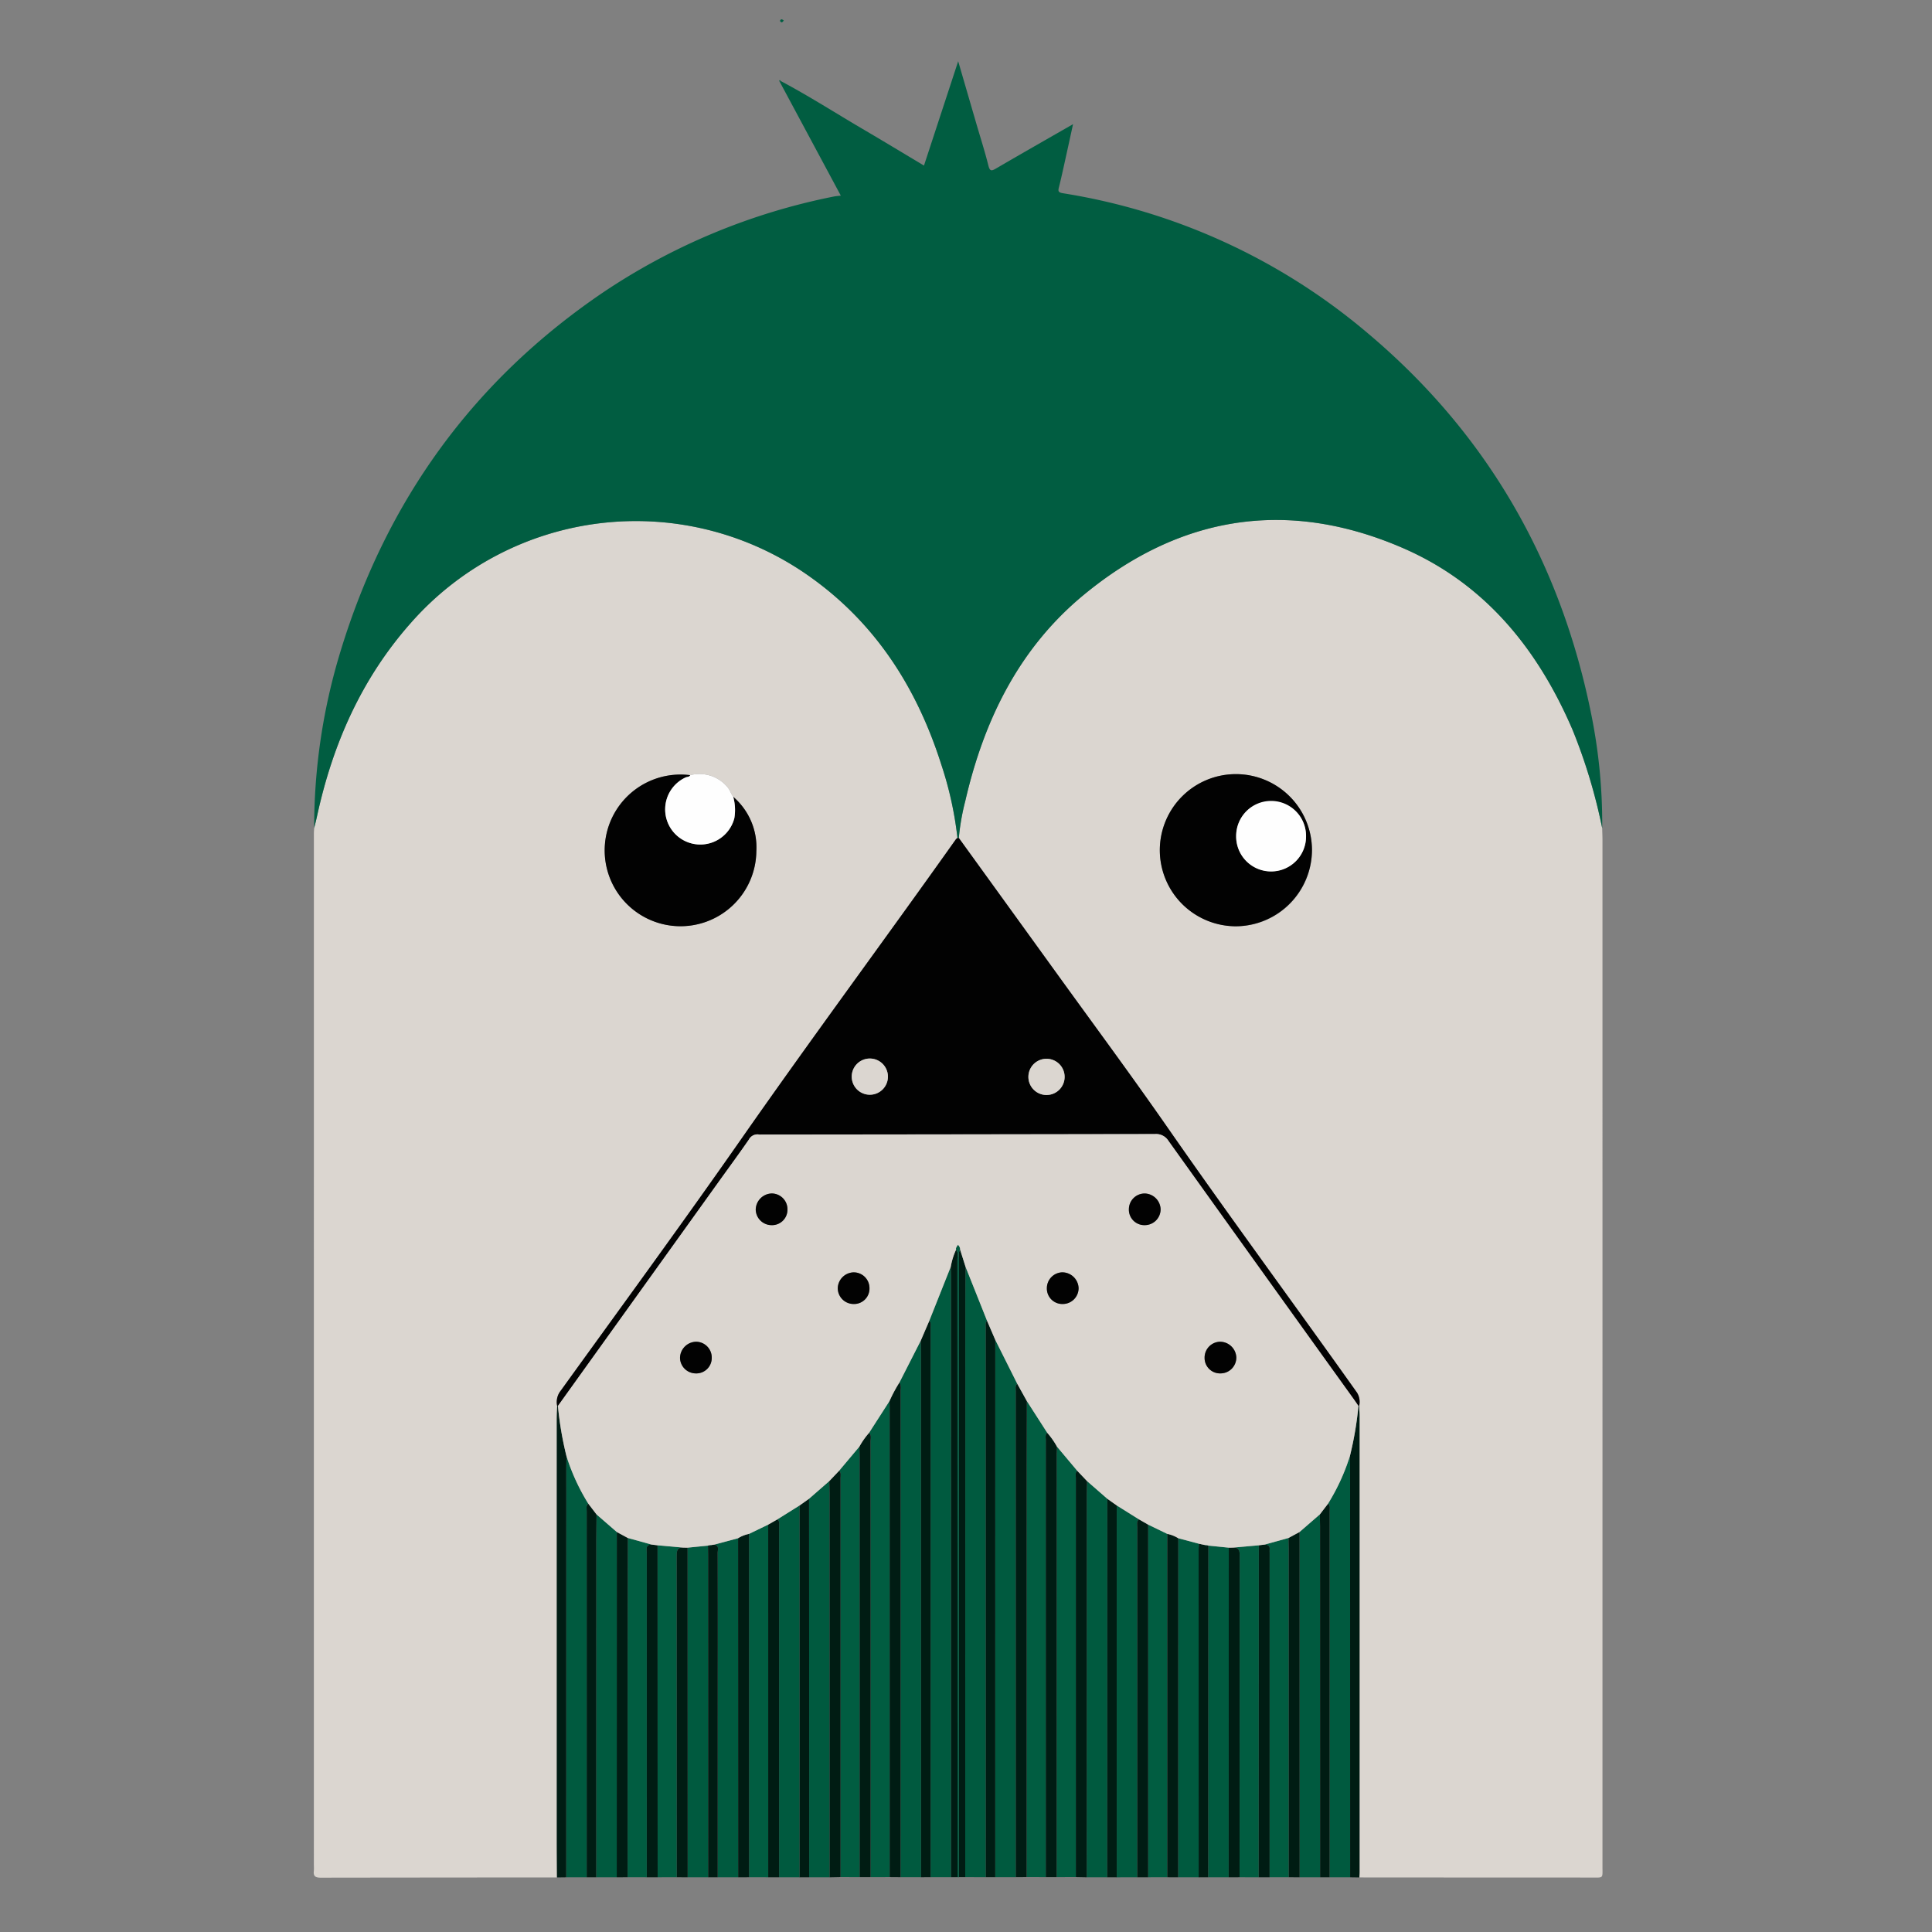 <svg id="Layer_1" data-name="Layer 1" xmlns="http://www.w3.org/2000/svg" viewBox="0 0 300 300"><rect x="0" y="0" width="300" height="300" fill="#808080" stroke="none"/><defs><style>.cls-1{fill:#015e42;}.cls-2{fill:#dbd6d0;}.cls-3{fill:#015d41;}.cls-4{fill:#005a3f;}.cls-5{fill:#001c13;}.cls-6{fill:#020202;}.cls-7{fill:#fefefe;}</style></defs><path class="cls-1" d="M121.428,3.479c-.215-.055-.408-.184-.23-.394.162-.191.36-.02.51.122C121.619,3.3,121.525,3.391,121.428,3.479Z"/><path class="cls-2" d="M248.786,128.595c.016.651.045,1.302.045,1.953q.003,79.618-0,159.236c-0,1.97.213,1.765-1.765,1.765q-17.992-.002-35.984-.017c.009-.285.026-.571.026-.856q.002-35.386-.001-70.771c-0-.53-.036-1.06-.055-1.59a2.741,2.741,0,0,0-.344-2.074c-9.745-13.724-19.752-27.26-29.36-41.083-5.676-8.167-11.601-16.161-17.422-24.227q-7.514-10.412-15.045-20.813a36.257,36.257,0,0,1,1.013-5.767c2.886-12.513,8.328-23.675,18.369-31.963,14.937-12.329,31.622-15.038,49.502-7.318,12.784,5.52,20.997,15.653,26.411,28.241A85.843,85.843,0,0,1,248.786,128.595Zm-56.874,15.237a11.813,11.813,0,1,0-11.813-11.875A11.907,11.907,0,0,0,191.912,143.832Z"/><path class="cls-2" d="M86.489,291.532q-18.359.01-36.719.034c-.8.002-1.135-.244-1.037-1.047a7.127,7.127,0,0,0,.005-.856q-.001-80.109.001-160.218c0-.284.029-.568.045-.852.151-.629.314-1.255.452-1.887,2.431-11.176,6.901-21.336,14.572-29.992a46.541,46.541,0,0,1,61.664-7.367c10.445,7.305,16.918,17.461,20.719,29.455a55.654,55.654,0,0,1,2.482,11.308,1.729,1.729,0,0,0-.263.244c-11.04,15.564-22.407,30.892-33.331,46.542-9.167,13.133-18.639,26.054-28.007,39.046a2.81,2.81,0,0,0-.554,2.374c-.019.734-.055,1.468-.055,2.202q-.004,32.631-.001,65.261C86.463,287.696,86.48,289.614,86.489,291.532Zm20.695-171.162a11.771,11.771,0,1,0,10.261,11.804,10.33,10.33,0,0,0-3.591-8.445c-.359-.479-.507-1.065-.92-1.536A5.658,5.658,0,0,0,107.183,120.369Z"/><path class="cls-3" d="M148.673,130.109a55.679,55.679,0,0,0-2.483-11.308c-3.8-11.994-10.274-22.15-20.719-29.455A46.541,46.541,0,0,0,63.808,96.712c-7.671,8.656-12.141,18.816-14.572,29.992-.137.632-.301,1.258-.452,1.887a93.511,93.511,0,0,1,4.13-27.58C60.043,77.684,73.537,58.993,93.806,45.3a98.735,98.735,0,0,1,35.667-14.783c.312-.065.634-.083,1.088-.14l-9.47-17.651a.747.747,0,0,0,.145-.142c4.346,2.303,8.484,4.96,12.723,7.447,3.151,1.849,6.276,3.742,9.516,5.677,1.757-5.359,3.483-10.623,5.312-16.2.993,3.416,1.899,6.532,2.806,9.646.634,2.177,1.329,4.34,1.879,6.538.229.917.485.884,1.192.471,3.893-2.272,7.81-4.501,11.958-6.882-.498,2.274-.941,4.314-1.393,6.351-.256,1.153-.507,2.307-.8,3.451-.15.586-.106.803.617.922a96.566,96.566,0,0,1,47.332,21.73c18.453,15.524,29.838,35.296,34.648,58.873a85.238,85.238,0,0,1,1.762,17.985,85.842,85.842,0,0,0-4.609-15.284c-5.414-12.588-13.628-22.721-26.411-28.241-17.88-7.72-34.565-5.011-49.502,7.318-10.041,8.288-15.483,19.45-18.369,31.963a36.229,36.229,0,0,0-1.012,5.767A.381.381,0,0,1,148.673,130.109Z"/><path class="cls-4" d="M153.07,291.495l-3.19-.005q.005-44.82.012-89.64c0-1.714.024-3.427.037-5.141q1.669,4.186,3.338,8.372c-.301.302-.204.688-.204,1.044Q153.062,248.81,153.07,291.495Z"/><path class="cls-4" d="M147.685,291.494q-1.589.003-3.178.006.002-42.626,0-85.252c-0-.394.123-.823-.201-1.166q1.665-4.188,3.329-8.376c.015.529.043,1.058.043,1.587Q147.684,244.893,147.685,291.494Z"/><path class="cls-4" d="M157.729,291.492q-1.593.002-3.186.005.002-41.719.004-83.439,1.707,3.409,3.414,6.819c-.374.32-.236.757-.236,1.147Q157.721,253.757,157.729,291.492Z"/><path class="cls-4" d="M143.022,291.5q-1.588-.002-3.176-.005.003-37.833.002-75.667a1.922,1.922,0,0,0-.162-1.19q1.641-3.221,3.281-6.442c.017.57.048,1.14.048,1.71Q143.021,250.704,143.022,291.5Z"/><path class="cls-3" d="M162.391,291.486q-1.486-.003-2.972-.006.003-31.638.007-63.276c.001-3.549.016-7.098.024-10.647l3.161,4.919c-.354.331-.22.764-.22,1.155Q162.384,257.559,162.391,291.486Z"/><path class="cls-3" d="M138.148,291.483q-1.482.003-2.963.005.001-33.806-.007-67.611c-0-.468.178-.985-.217-1.4q1.581-2.46,3.162-4.921c.008.448.023.897.023,1.345Q138.148,255.192,138.148,291.483Z"/><path class="cls-4" d="M209.646,291.513q-1.589.001-3.178.001.003-28.444.002-56.888c-0-.389.142-.828-.249-1.139a32.455,32.455,0,0,0,3.388-7.376c.01.407.029.813.029,1.22Q209.643,259.422,209.646,291.513Z"/><path class="cls-4" d="M91.102,291.514q-1.589-.001-3.178-.001.003-31.662.008-63.323c0-.692.02-1.384.03-2.076a32.359,32.359,0,0,0,3.389,7.374c-.393.31-.251.75-.251,1.138Q91.095,263.07,91.102,291.514Z"/><path class="cls-3" d="M167.055,291.48l-2.975.007q.004-32.631.01-65.263c0-.53.023-1.06.036-1.59l3.138,3.735c-.34.338-.209.77-.209,1.163Q167.048,260.506,167.055,291.48Z"/><path class="cls-3" d="M133.485,291.49q-1.484-.005-2.968-.011.003-30.974-.001-61.948c-0-.393.131-.825-.209-1.163l3.137-3.734c.013.53.036,1.06.036,1.59Q133.485,258.857,133.485,291.49Z"/><path class="cls-4" d="M171.926,291.514l-3.176-.001q.003-29.845.008-59.689c0-.611.032-1.222.048-1.832q1.568,1.368,3.136,2.735Q171.934,262.121,171.926,291.514Z"/><path class="cls-4" d="M128.822,291.514q-1.588 0-3.177.001.003-6.417.006-12.833-.008-22.977-.021-45.955l3.135-2.734c.017.611.048,1.222.048,1.832Q128.821,261.669,128.822,291.514Z"/><path class="cls-4" d="M176.59,291.511q-1.59.003-3.18.006-.002-28.876-.004-57.751l3.442,2.156c-.413.353-.256.834-.256,1.263Q176.583,264.347,176.59,291.511Z"/><path class="cls-4" d="M124.16,291.516l-3.18-.006q.003-27.164-.001-54.327c-0-.428.159-.909-.256-1.262q1.721-1.078,3.442-2.157Z"/><path class="cls-4" d="M204.986,291.515q-1.59-.002-3.18-.004-.005-26.812-.011-53.623,1.574-1.364,3.147-2.729c.012.611.034,1.222.035,1.832Q204.983,264.253,204.986,291.515Z"/><path class="cls-4" d="M95.765,291.511l-3.18.004q.003-26.284.009-52.569c0-1.263.023-2.526.035-3.789q1.573,1.366,3.146,2.731Q95.77,264.7,95.765,291.511Z"/><path class="cls-4" d="M114.621,291.512l-3.177.003q.004-15.526.007-31.051.002-9.658-.012-19.315c-.001-.468.29-1.115-.503-1.306l3.672-.986Z"/><path class="cls-4" d="M186.128,291.515q-1.59-.002-3.179-.003.008-26.327.015-52.654,1.601.426,3.203.852c-.015.325-.044.65-.044.976Q186.123,266.101,186.128,291.515Z"/><path class="cls-4" d="M190.789,291.512l-3.179.002q.003-2.692.007-5.384.01-23.064.019-46.127,1.584.16,3.169.319Z"/><path class="cls-4" d="M109.961,291.514l-3.179-.002q-.007-25.595-.013-51.189,1.584-.159,3.167-.319c.006.612.018,1.223.018,1.835Q109.958,266.677,109.961,291.514Z"/><path class="cls-3" d="M181.254,291.507l-2.97.001q.001-27.382.002-54.763,1.485.718,2.969,1.437Q181.255,264.845,181.254,291.507Z"/><path class="cls-3" d="M119.286,291.508q-1.485-.001-2.97-.001-.001-26.662-.003-53.324,1.485-.719,2.97-1.438Q119.285,264.127,119.286,291.508Z"/><path class="cls-3" d="M200.117,291.506q-1.488.001-2.975.002.003-25.172.006-50.345c0-.204-.019-.409.001-.611.056-.571-.313-.677-.754-.714q1.843-.512,3.686-1.023c.011.57.03,1.14.03,1.711Q200.116,266.016,200.117,291.506Z"/><path class="cls-3" d="M100.429,291.508q-1.487-.001-2.974-.002.002-17.36.006-34.719.005-8.985.03-17.97,1.842.511,3.683,1.021c-1.003.017-.743.772-.743,1.328Q100.421,266.337,100.429,291.508Z"/><path class="cls-3" d="M105.088,291.506q-1.485.002-2.97.003-.007-25.778-.015-51.557,1.998.18,3.997.36c-.994-.052-1.03.564-1.029,1.338Q105.096,266.578,105.088,291.506Z"/><path class="cls-3" d="M195.453,291.51q-1.485-.001-2.969-.003.003-24.929.017-49.857c.001-.775-.038-1.389-1.03-1.336l3.999-.361Q195.461,265.731,195.453,291.51Z"/><path class="cls-5" d="M138.148,291.483q-.001-36.291-.002-72.582c0-.448-.015-.897-.023-1.345a22.154,22.154,0,0,1,1.563-2.918,1.924,1.924,0,0,1,.162,1.19q.003,37.834-.002,75.667Q138.997,291.489,138.148,291.483Z"/><path class="cls-5" d="M159.45,217.557c-.008,3.549-.023,7.098-.024,10.647q-.006,31.638-.007,63.276-.845.006-1.69.011-.005-37.734-.004-75.469c0-.39-.137-.826.236-1.147Q158.706,216.217,159.45,217.557Z"/><path class="cls-5" d="M154.548,208.057q-.002,41.719-.005,83.439-.737-.001-1.474-.001-.005-42.685-.007-85.369c0-.356-.097-.742.204-1.044Q153.907,206.57,154.548,208.057Z"/><path class="cls-5" d="M143.022,291.5q-.003-40.797-.007-81.594c-0-.57-.031-1.14-.048-1.71q.669-1.558,1.339-3.116c.324.344.201.773.201,1.167q.006,42.626,0,85.252Q143.764,291.5,143.022,291.5Z"/><path class="cls-5" d="M133.485,291.49q-.001-32.633-.004-65.265c-0-.53-.023-1.06-.036-1.59a11.809,11.809,0,0,1,1.516-2.157c.395.415.216.932.217,1.4q.013,33.806.007,67.611Z"/><path class="cls-5" d="M164.126,224.634c-.012.53-.035,1.06-.036,1.59q-.007,32.631-.01,65.263l-1.689-.001q-.003-33.927-0-67.854c0-.391-.134-.824.22-1.155A11.892,11.892,0,0,1,164.126,224.634Z"/><path class="cls-5" d="M128.822,291.514q-.003-29.845-.008-59.689c-0-.611-.031-1.222-.048-1.832l1.543-1.624c.34.338.209.77.209,1.163q.007,30.974.001,61.948Q129.67,291.496,128.822,291.514Z"/><path class="cls-5" d="M168.806,229.992c-.017.611-.048,1.222-.048,1.832q-.007,29.845-.008,59.689l-1.694-.033q-.003-30.974-.001-61.949c0-.393-.131-.825.209-1.163Q168.035,229.18,168.806,229.992Z"/><path class="cls-5" d="M87.963,226.114c-.011.692-.03,1.384-.03,2.076q-.006,31.662-.008,63.323l-1.436.019c-.009-1.918-.026-3.836-.026-5.753q-.003-32.631.001-65.261c0-.734.036-1.468.055-2.202l.116-0A53.134,53.134,0,0,0,87.963,226.114Z"/><path class="cls-5" d="M209.646,291.513q-.003-32.091-.008-64.181c-0-.407-.019-.813-.029-1.22a52.976,52.976,0,0,0,1.327-7.797l.116.001c.019.53.055,1.06.055,1.59q.004,35.386.001,70.771c0,.285-.017.571-.026.856Q210.364,291.522,209.646,291.513Z"/><path class="cls-5" d="M119.286,291.508q-.001-27.382-.002-54.764l1.439-.824c.414.353.256.834.256,1.262q.009,27.164.001,54.327Z"/><path class="cls-5" d="M178.287,236.745q-.001,27.382-.002,54.763l-1.695.002q-.002-27.163.003-54.327c0-.428-.157-.909.256-1.263Z"/><path class="cls-5" d="M147.685,291.494q-.003-46.601-.007-93.202c-0-.529-.028-1.058-.043-1.587a10.72,10.72,0,0,1,.823-2.655c.387.466.206,1.02.206,1.531q.018,47.955.016,95.911Z"/><path class="cls-5" d="M149.929,196.709c-.013,1.714-.037,3.427-.037,5.141q-.009,44.82-.012,89.64-.492-0-.984-0.0.001-47.94.01-95.879c0-.514-.17-1.065.189-1.541Z"/><path class="cls-5" d="M200.117,291.506q-.002-25.49-.006-50.981c-0-.57-.02-1.14-.031-1.71q.857-.463,1.715-.927.005,26.812.011,53.623Q200.961,291.509,200.117,291.506Z"/><path class="cls-5" d="M97.49,238.817q-.015,8.985-.03,17.97-.009,17.36-.006,34.719-.845.003-1.689.005.005-26.811.01-53.622Z"/><path class="cls-5" d="M181.254,291.507q.001-26.663.001-53.325a5.063,5.063,0,0,1,1.708.676q-.008,26.327-.015,52.654Z"/><path class="cls-5" d="M116.314,238.183q.001,26.662.003,53.324-.848.002-1.695.005-.007-26.328-.013-52.655A5.049,5.049,0,0,1,116.314,238.183Z"/><path class="cls-5" d="M102.103,239.953q.007,25.778.015,51.557-.845-.001-1.689-.002-.003-25.171.001-50.341c0-.556-.259-1.31.744-1.328Z"/><path class="cls-5" d="M195.453,291.51q.008-25.779.017-51.557l.925-.114c.442.037.81.144.754.714-.02.202-.001.407-.001.611q-.003,25.172-.006,50.345Z"/><path class="cls-5" d="M191.47,240.313c.992-.052,1.031.562,1.03,1.337q-.026,24.928-.017,49.857l-1.694.006q.007-25.595.015-51.189Z"/><path class="cls-5" d="M105.088,291.506q-.003-24.928-.017-49.856c-.001-.773.035-1.39,1.029-1.338l.668.01q.007,25.595.013,51.189Q105.935,291.509,105.088,291.506Z"/><path class="cls-5" d="M173.407,233.765q.002,28.876.004,57.751l-1.485-.002q.008-29.393.016-58.787Z"/><path class="cls-5" d="M124.16,291.516q.002-28.876.004-57.752l1.466-1.038q.011,22.977.021,45.955.002,6.417-.006,12.833Q124.903,291.515,124.16,291.516Z"/><path class="cls-5" d="M204.986,291.515q-.004-27.262-.009-54.524c-0-.611-.023-1.222-.035-1.833l1.278-1.672c.391.311.249.75.249,1.139q.006,28.444-.002,56.888Q205.727,291.515,204.986,291.515Z"/><path class="cls-5" d="M92.629,235.158c-.012,1.263-.035,2.526-.035,3.789q-.007,26.285-.009,52.569l-1.483-.001q-.004-28.444-.001-56.888c0-.388-.142-.828.251-1.138Q91.991,234.323,92.629,235.158Z"/><path class="cls-5" d="M109.961,291.514q-.003-24.837-.007-49.675c-0-.612-.012-1.223-.018-1.835l.058-.038.069.003a.266.266,0,0,0,.376-.052l.498-.074c.793.19.502.838.503,1.306q.026,9.658.012,19.315-.003,15.526-.007,31.051Z"/><path class="cls-5" d="M187.636,240.004q-.009,23.064-.019,46.127-.001,2.692-.007,5.384l-1.482.001q-.004-25.415-.005-50.829c0-.325.029-.651.044-.976l.969.208a.263.263,0,0,0,.374.051l.069-.004Z"/><path class="cls-4" d="M149.096,194.069c-.359.476-.189,1.027-.189,1.541q-.014,47.94-.01,95.879l-.108.033-.108-.03q-.003-47.956-.016-95.911c-0-.511.181-1.065-.206-1.53-.082-.32.165-.516.287-.759A1.008,1.008,0,0,1,149.096,194.069Z"/><path class="cls-3" d="M121.09,12.727c-.078-.102-.137-.207.002-.299a1.272,1.272,0,0,1,.143.157A.747.747,0,0,1,121.09,12.727Z"/><path class="cls-6" d="M211.052,218.315l-.116-0c-.255-.369-.504-.742-.765-1.105q-14.373-20.019-28.729-40.052a2.258,2.258,0,0,0-2.104-1.061q-30.666.067-61.332.076a.772.772,0,0,1-.122-.001,1.501,1.501,0,0,0-1.606.792c-1.529,2.214-3.126,4.381-4.694,6.567q-12.475,17.392-24.948,34.785l-.116 0a2.81,2.81,0,0,1,.554-2.374c9.368-12.992,18.84-25.913,28.007-39.046,10.924-15.65,22.291-30.978,33.331-46.542a1.729,1.729,0,0,1,.263-.244.385.385,0,0,0,.21.009q7.523,10.405,15.044,20.812c5.821,8.066,11.746,16.06,17.422,24.227,9.607,13.823,19.615,27.359,29.36,41.083A2.741,2.741,0,0,1,211.052,218.315Zm-73.174-51.13a2.811,2.811,0,0,0-5.621-.08,2.811,2.811,0,1,0,5.621.08Zm27.437.037a2.813,2.813,0,0,0-5.622-.154,2.813,2.813,0,1,0,5.622.154Z"/><path class="cls-6" d="M191.912,143.832a11.813,11.813,0,1,1,11.809-11.882A11.9,11.9,0,0,1,191.912,143.832Zm10.89-13.935a5.426,5.426,0,1,0-5.482,5.396A5.401,5.401,0,0,0,202.802,129.896Z"/><path class="cls-6" d="M113.854,123.729a10.33,10.33,0,0,1,3.591,8.445,11.777,11.777,0,1,1-10.261-11.804c-.153.305-.492.241-.737.36a5.455,5.455,0,1,0,7.581,6.324A7.612,7.612,0,0,0,113.854,123.729Z"/><path class="cls-7" d="M113.854,123.729a7.612,7.612,0,0,1,.173,3.324,5.459,5.459,0,1,1-7.581-6.324c.245-.119.585-.055.737-.36a5.658,5.658,0,0,1,5.751,1.823C113.347,122.663,113.495,123.25,113.854,123.729Z"/><path class="cls-2" d="M86.635,218.315q12.474-17.392,24.948-34.785c1.568-2.187,3.166-4.353,4.694-6.567a1.501,1.501,0,0,1,1.606-.792.772.772,0,0,0,.122.001q30.666-.028,61.332-.076a2.258,2.258,0,0,1,2.104,1.061q14.332,20.049,28.729,40.052c.261.364.51.737.765,1.105a52.976,52.976,0,0,1-1.327,7.797,32.456,32.456,0,0,1-3.388,7.376l-1.278,1.671q-1.574,1.364-3.147,2.729-.858.464-1.715.927-1.843.511-3.686,1.023l-.925.114q-1.999.18-3.999.361l-.666.01q-1.584-.16-3.169-.319l-.058-.038-.069.004q-.187-.025-.373-.051l-.969-.208q-1.601-.426-3.203-.852a5.063,5.063,0,0,0-1.708-.676q-1.484-.718-2.969-1.437l-1.439-.824-3.442-2.156q-.732-.519-1.465-1.038-1.568-1.368-3.136-2.735-.771-.812-1.542-1.623-1.569-1.868-3.138-3.735a11.892,11.892,0,0,0-1.515-2.157l-3.161-4.92q-.744-1.34-1.488-2.681-1.707-3.41-3.414-6.819-.64-1.487-1.281-2.975-1.669-4.187-3.338-8.373-.417-1.32-.833-2.64a1.008,1.008,0,0,0-.351-.777c-.122.243-.368.439-.287.759a10.715,10.715,0,0,0-.823,2.654q-1.665,4.188-3.33,8.376-.669,1.557-1.339,3.116-1.641,3.221-3.281,6.442a22.149,22.149,0,0,0-1.563,2.918q-1.581,2.46-3.162,4.921a11.807,11.807,0,0,0-1.516,2.157q-1.568,1.867-3.137,3.734l-1.543,1.624q-1.568,1.367-3.135,2.734l-1.466,1.038q-1.721,1.079-3.442,2.157l-1.439.823q-1.485.719-2.97,1.438a5.049,5.049,0,0,0-1.706.674q-1.836.493-3.672.986l-.498.074-.376.052-.069-.003-.058.038q-1.583.159-3.167.318l-.668-.01q-1.998-.18-3.997-.36l-.93-.114q-1.842-.511-3.683-1.022-.857-.464-1.714-.928-1.573-1.366-3.146-2.731-.638-.835-1.277-1.67a32.358,32.358,0,0,1-3.389-7.374A53.135,53.135,0,0,1,86.635,218.315Zm102.9-5.055a2.455,2.455,0,0,0,2.439-2.509,2.543,2.543,0,0,0-2.576-2.406,2.461,2.461,0,0,0-2.349,2.48A2.396,2.396,0,0,0,189.535,213.26Zm-79.015-2.399a2.454,2.454,0,0,0-2.432-2.517,2.554,2.554,0,0,0-2.495,2.493A2.459,2.459,0,0,0,108,213.26,2.395,2.395,0,0,0,110.52,210.861Zm11.757-23.027a2.454,2.454,0,0,0-2.437-2.513,2.557,2.557,0,0,0-2.491,2.497,2.464,2.464,0,0,0,2.412,2.42A2.396,2.396,0,0,0,122.277,187.834Zm42.736,14.65a2.46,2.46,0,0,0,2.472-2.478,2.545,2.545,0,0,0-2.546-2.439,2.463,2.463,0,0,0-2.38,2.451A2.399,2.399,0,0,0,165.012,202.484ZM135.012,200.014a2.447,2.447,0,0,0-2.502-2.442,2.534,2.534,0,0,0-2.423,2.436,2.463,2.463,0,0,0,2.475,2.476A2.394,2.394,0,0,0,135.012,200.014Zm40.282-12.259a2.398,2.398,0,0,0,2.437,2.485,2.463,2.463,0,0,0,2.49-2.462,2.536,2.536,0,0,0-2.408-2.45A2.451,2.451,0,0,0,175.294,187.754Z"/><path class="cls-4" d="M110.062,239.97l.376-.052A.266.266,0,0,1,110.062,239.97Z"/><path class="cls-4" d="M187.136,239.919q.187.026.373.051A.263.263,0,0,1,187.136,239.919Z"/><path class="cls-2" d="M137.878,167.184a2.811,2.811,0,1,1-5.621-.08,2.811,2.811,0,0,1,5.621.08Z"/><path class="cls-2" d="M165.315,167.222a2.813,2.813,0,1,1-5.622-.154,2.813,2.813,0,0,1,5.622.154Z"/><path class="cls-7" d="M202.802,129.896a5.426,5.426,0,1,1-10.851-.104,5.426,5.426,0,1,1,10.851.104Z"/><path class="cls-6" d="M189.535,213.26a2.396,2.396,0,0,1-2.486-2.435,2.461,2.461,0,0,1,2.349-2.48,2.543,2.543,0,0,1,2.576,2.406A2.455,2.455,0,0,1,189.535,213.26Z"/><path class="cls-6" d="M110.52,210.861A2.395,2.395,0,0,1,108,213.26a2.459,2.459,0,0,1-2.407-2.423,2.554,2.554,0,0,1,2.495-2.493A2.454,2.454,0,0,1,110.52,210.861Z"/><path class="cls-6" d="M122.277,187.834a2.396,2.396,0,0,1-2.516,2.404,2.464,2.464,0,0,1-2.412-2.42,2.557,2.557,0,0,1,2.491-2.497A2.454,2.454,0,0,1,122.277,187.834Z"/><path class="cls-6" d="M165.012,202.484a2.399,2.399,0,0,1-2.455-2.466,2.463,2.463,0,0,1,2.38-2.451,2.545,2.545,0,0,1,2.546,2.439A2.46,2.46,0,0,1,165.012,202.484Z"/><path class="cls-6" d="M135.012,200.014a2.394,2.394,0,0,1-2.45,2.47,2.463,2.463,0,0,1-2.475-2.476,2.534,2.534,0,0,1,2.423-2.436A2.447,2.447,0,0,1,135.012,200.014Z"/><path class="cls-6" d="M175.294,187.754a2.451,2.451,0,0,1,2.518-2.428,2.536,2.536,0,0,1,2.408,2.45,2.463,2.463,0,0,1-2.49,2.462A2.398,2.398,0,0,1,175.294,187.754Z"/></svg>